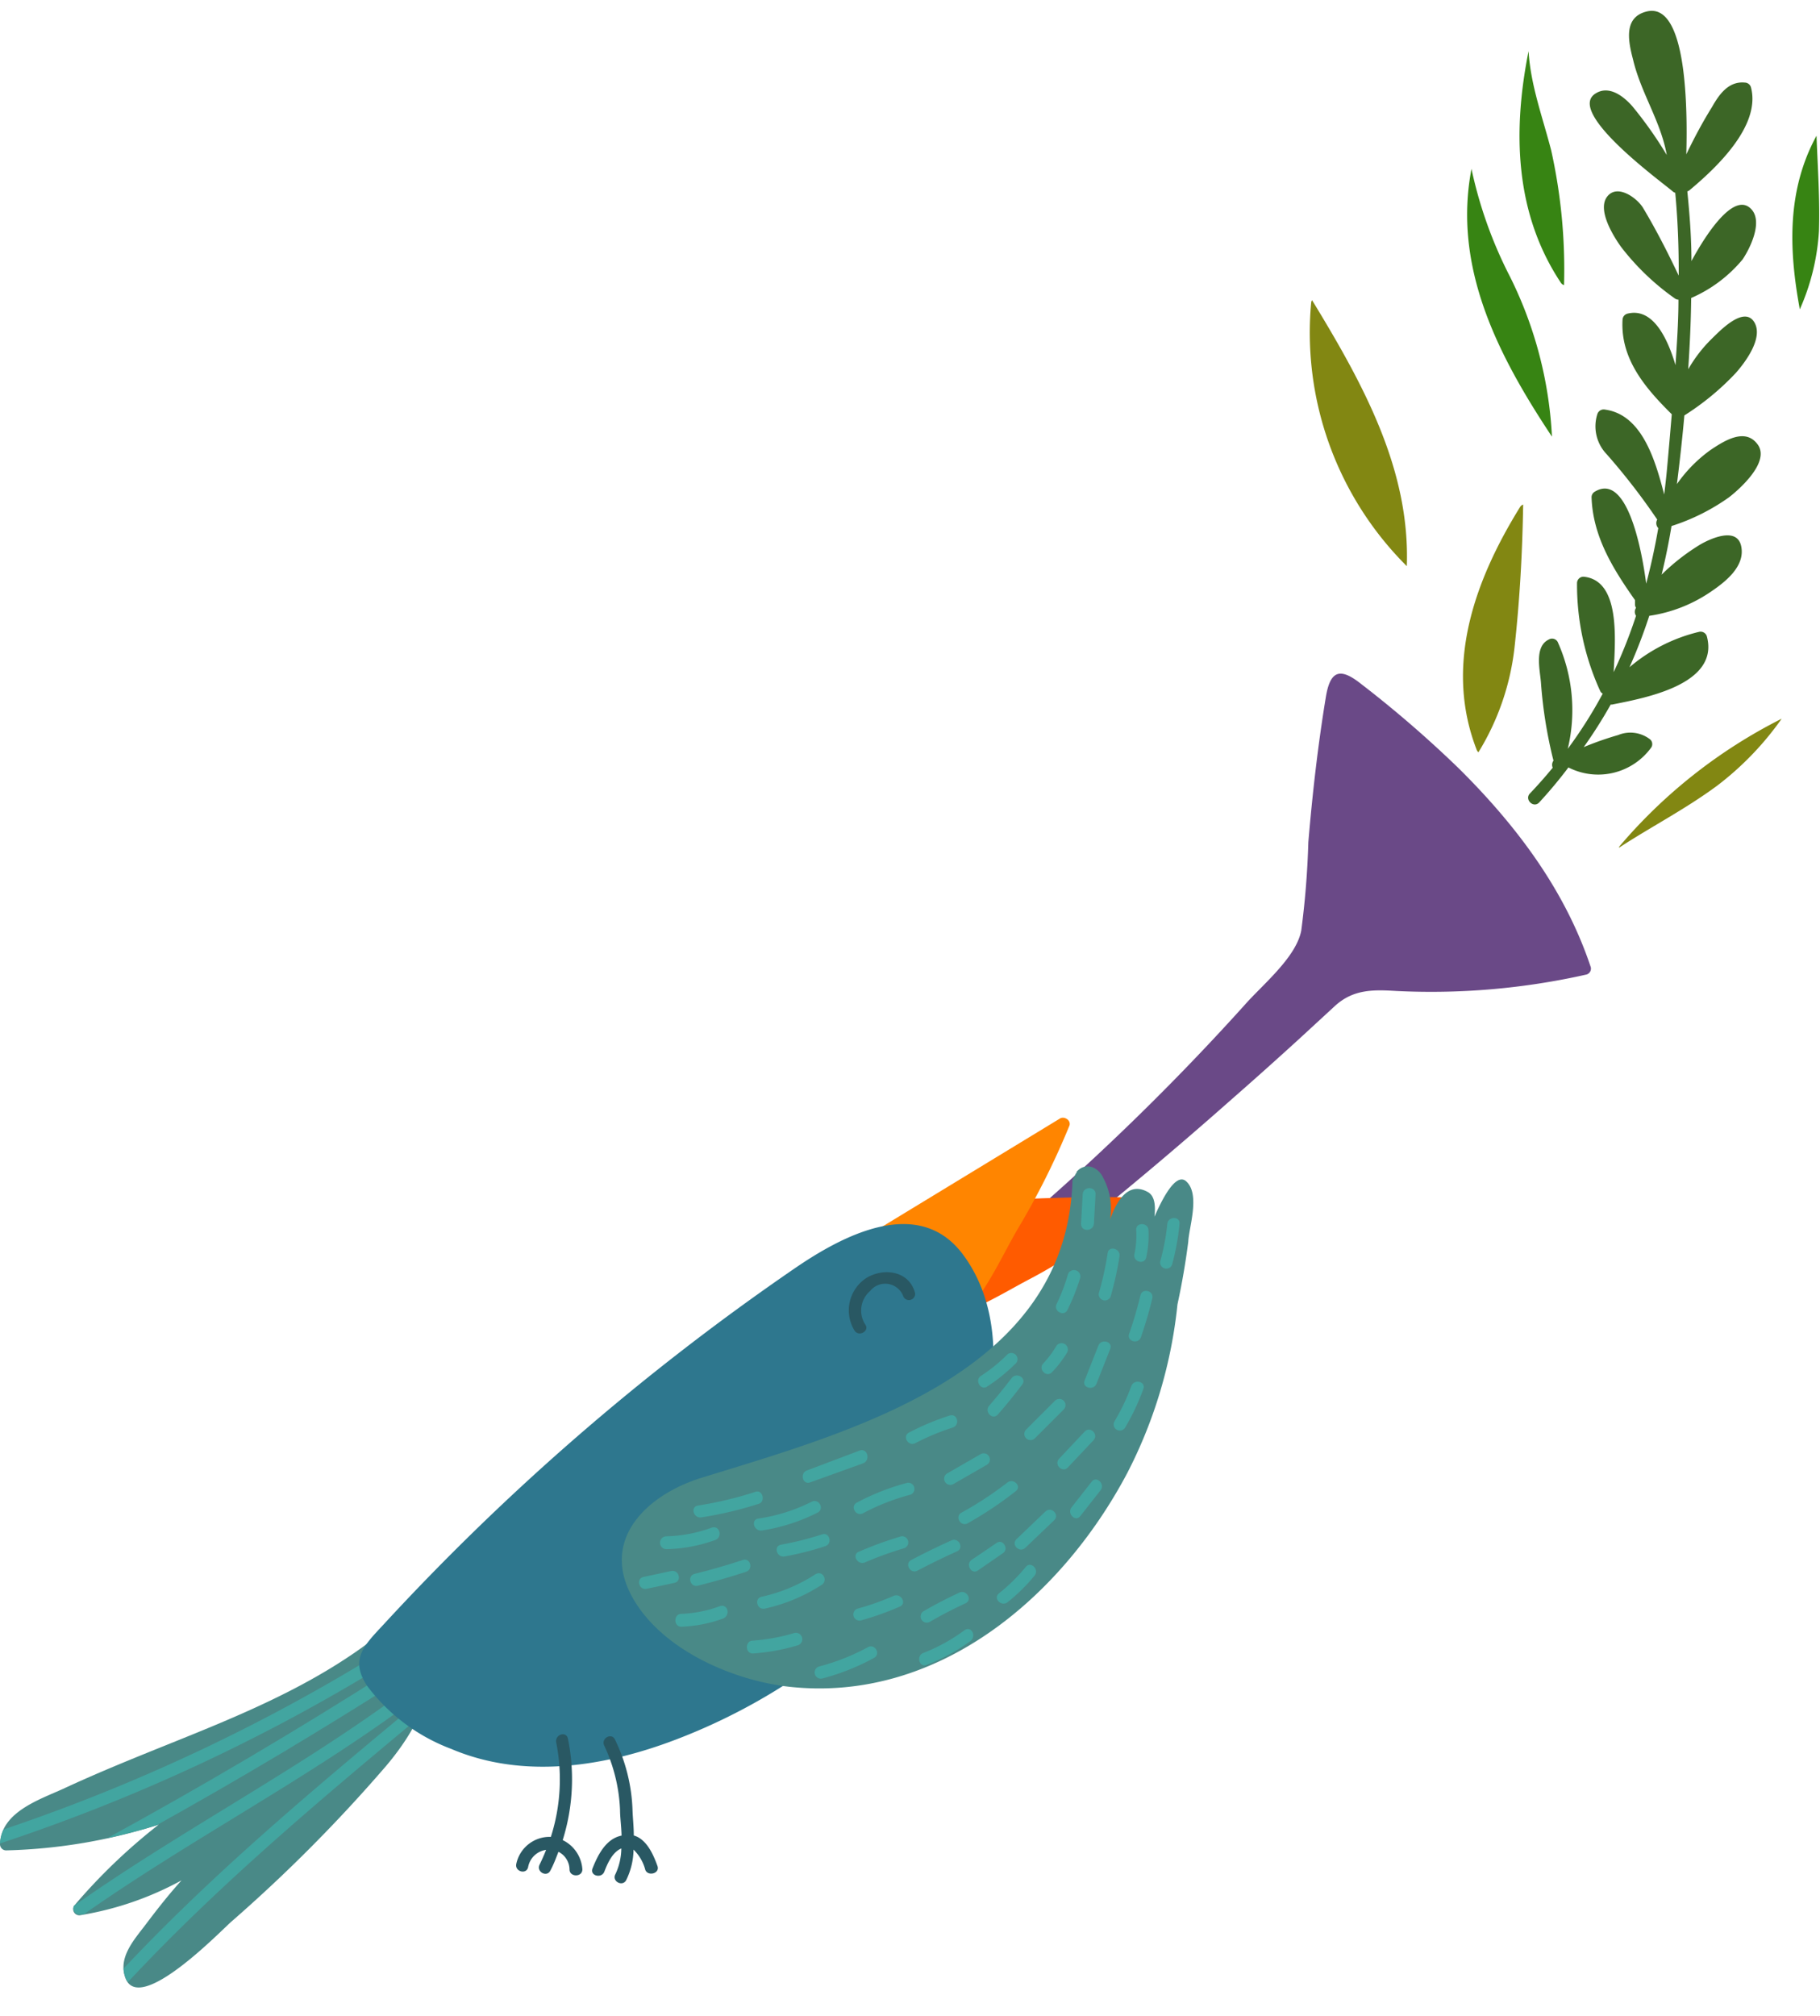 <svg xmlns="http://www.w3.org/2000/svg" viewBox="-9.5367431640625e-7 -0.77 141.57 156.73"><title>Depositphotos_65424591_02</title><g data-name="Layer 2"><path d="M32.25 125.19l.19-.17c.45-.43-.23-1.11-.68-.68-5.19 5-11.81 7.75-18.4 10.4-2.83 1.14-5.67 2.28-8.44 3.57-1.92.87-4.85 1.83-4.92 4.31a.48.48 0 0 0 .48.48 42.46 42.46 0 0 0 11.86-2 44.82 44.82 0 0 0-6.51 6.23.48.48 0 0 0 .47.8 24.67 24.67 0 0 0 7.82-2.7c-1 1.11-1.89 2.24-2.77 3.41s-2.19 2.56-1.6 4.17c1.08 2.95 7.48-3.71 8.27-4.39a119.19 119.19 0 0 0 12-12.07c2.77-3.27 4.86-7.47 2.23-11.36z" fill="#498987"/><path d="M29.11 128A141.7 141.7 0 0 1 .28 141.47a2.83 2.83 0 0 0-.28 1.09 142.67 142.67 0 0 0 29.59-13.71c.53-.32.05-1.15-.48-.85z" fill="#42a5a0"/><path d="M30.34 129.15q-10.79 6.87-22 13c1.29-.28 2.57-.6 3.83-1q9.5-5.29 18.68-11.13c.49-.38.01-1.21-.51-.87z" fill="#42a5a0"/><path d="M31.63 130.58c-8.26 6.17-17.47 10.9-25.88 16.83a.48.48 0 0 0 .55.66h.22c8.32-5.85 17.43-10.53 25.6-16.62.48-.45 0-1.24-.49-.87z" fill="#42a5a0"/><path d="M32.47 132.87c.08-.16.16-.33.23-.49a.52.52 0 0 0-.82-.26c-7.71 6.4-15.41 12.87-22.27 20.17a2.38 2.38 0 0 0 .14.66 1.31 1.31 0 0 0 .21.38c6.92-7.42 14.71-13.97 22.51-20.46z" fill="#42a5a0"/><path d="M123.74 74.43c-2-6-5.78-11-10.23-15.42a88.81 88.81 0 0 0-7.67-6.63c-1.61-1.27-2.36-1-2.7 1-.62 3.75-1.05 7.54-1.37 11.33a67.41 67.41 0 0 1-.55 6.87c-.4 2.09-3 4.2-4.37 5.75a189.48 189.48 0 0 1-16 15.77l-.1-.1c-.45-.42-1.13.26-.68.68l.08.09-.06.05c-.43.38.11 1 .57.74a1.56 1.56 0 0 0 1 1c1.1.41 2.36-.91 3.1-1.51q5.61-4.54 11-9.31 2.72-2.38 5.38-4.81l2.66-2.45c1.44-1.34 3-1.31 4.81-1.2a55 55 0 0 0 14.8-1.28.48.48 0 0 0 .33-.57z" fill="#6a4987"/><path d="M87.7 92.33c-2.22-.06-4.43 0-6.65.07-1.86.09-4.11 0-5.86.68-.93.37-1.39 1.83-1.76 2.61a21 21 0 0 0-1.72 5.92c-.09.6.81.86.92.27 2.71-.37 5.17-2 7.54-3.24A37.86 37.86 0 0 0 88 93.15a.48.48 0 0 0-.3-.82z" fill="#ff5b00"/><path d="M82.46 86.19l-14.8 9a.49.49 0 0 0 .24.89c1 1.66 5.15 7.23 7.17 5.21 1.7-1.7 2.9-4.48 4.12-6.55a59.6 59.6 0 0 0 4-8c.13-.41-.4-.74-.73-.55z" fill="#ff8500"/><path d="M75 96.9c-3.47-4.86-9.53-1.57-13.26 1a188.06 188.06 0 0 0-31.88 27.61c-1.54 1.66-2.69 2.72-1.28 4.83a14.58 14.58 0 0 0 6.52 4.87c5.64 2.4 12 1.37 17.51-.74 9.51-3.63 18.77-10.8 22.61-20.46a.51.51 0 0 0 .12-.18c2.13-5.16 3.14-12.11-.34-16.93z" fill="#2e778e"/><path d="M92.28 91.09c-.7-.65-1.64.82-2.48 2.74.08-.74.07-1.6-.52-1.92-1.46-.81-2.38.57-2.93 2.13a5.13 5.13 0 0 0-.55-3.26 1.54 1.54 0 0 0-.72-.75 1.08 1.08 0 0 0-1.25.22l-.07.06v.06a1.29 1.29 0 0 0-.2.4.44.44 0 0 0-.14.32c-.48 15-17.26 19.45-28.88 23.05-4.15 1.29-7.81 4.7-5.41 9.17 2.24 4.17 7.9 6.61 12.37 7.08 11.49 1.2 21.09-7 26.18-16.62a36.68 36.68 0 0 0 3.91-13.12c.35-1.61.63-3.23.84-4.87.06-1.17.94-3.68-.15-4.69z" fill="#498987"/><path d="M43.77 142.3a15.81 15.81 0 0 0 .41-7.88c-.12-.61-1-.35-.92.26a14.7 14.7 0 0 1-.41 7.37 2.65 2.65 0 0 0-2.69 2.1c-.13.6.79.86.92.25a1.65 1.65 0 0 1 1.4-1.34q-.23.58-.51 1.15c-.27.55.55 1 .83.48s.45-1 .64-1.48a1.56 1.56 0 0 1 .86 1.37c0 .61 1 .62 1 0a2.72 2.72 0 0 0-1.53-2.28z" fill="#295863"/><path d="M71.18 99.78c-.43-1.7-2.33-2-3.7-1.24a3 3 0 0 0-1 4.16c.35.5 1.18 0 .83-.48a2 2 0 0 1 .37-2.61 1.5 1.5 0 0 1 2.59.43.48.48 0 0 0 .91-.26z" fill="#295863"/><path d="M51.14 144.31c-.32-.89-.84-2.08-1.84-2.37 0-.69-.08-1.37-.1-2a13.51 13.51 0 0 0-1.37-5.47c-.27-.55-1.1-.07-.83.48a13 13 0 0 1 1.23 5c0 .57.1 1.27.12 2-1.19.24-1.82 1.44-2.26 2.55-.23.57.7.82.92.25s.61-1.51 1.32-1.8a4.81 4.81 0 0 1-.46 2c-.3.54.53 1 .83.48a5.54 5.54 0 0 0 .58-2.39 3.41 3.41 0 0 1 .92 1.59c.22.51 1.15.26.94-.32z" fill="#295863"/><path d="M55.38 118a11.06 11.06 0 0 1-3.54.68.48.48 0 0 0 0 1 11.89 11.89 0 0 0 3.79-.71c.59-.22.37-1.15-.25-.97z" fill="#42a5a0"/><path d="M58.74 115.23a29.45 29.45 0 0 1-4.45 1.06c-.61.1-.35 1 .26.92a29.45 29.45 0 0 0 4.45-1.05c.58-.16.33-1.16-.26-.93z" fill="#42a5a0"/><path d="M63.12 116a13.6 13.6 0 0 1-4.13 1.3c-.61.09-.35 1 .26.93a14.39 14.39 0 0 0 4.36-1.4c.55-.31.06-1.13-.49-.83z" fill="#42a5a0"/><path d="M66.9 112l-4.14 1.56c-.57.22-.32 1.14.25.93l4.14-1.49c.58-.24.33-1.17-.25-1z" fill="#42a5a0"/><path d="M57.78 120.52q-1.85.61-3.75 1.08c-.6.15-.35 1.07.25.92q1.89-.47 3.75-1.08c.59-.19.34-1.12-.25-.92z" fill="#42a5a0"/><path d="M52.21 121.38l-2.16.46c-.6.13-.35 1.05.25.92l2.16-.46c.61-.13.35-1.05-.25-.92z" fill="#42a5a0"/><path d="M56 124.11a9.74 9.74 0 0 1-3 .6c-.62 0-.62 1 0 1a10.6 10.6 0 0 0 3.23-.63c.63-.25.38-1.18-.23-.97z" fill="#42a5a0"/><path d="M63.94 118.53a23.7 23.7 0 0 1-3.18.8c-.61.11-.35 1 .25.92a23.71 23.71 0 0 0 3.18-.8c.59-.19.34-1.12-.25-.92z" fill="#42a5a0"/><path d="M63.43 121.63a12.68 12.68 0 0 1-4.19 1.75c-.6.13-.35 1.06.26.92a13.43 13.43 0 0 0 4.42-1.85c.51-.33.08-1.16-.49-.82z" fill="#42a5a0"/><path d="M70.58 114.52a18.08 18.08 0 0 0-3.93 1.54c-.55.29-.06 1.12.48.83a17 17 0 0 1 3.7-1.45.48.48 0 0 0-.25-.92z" fill="#42a5a0"/><path d="M70.1 118.68a29.28 29.28 0 0 0-3.3 1.2c-.57.24-.08 1.07.48.83a27.23 27.23 0 0 1 3.07-1.11.48.48 0 0 0-.25-.92z" fill="#42a5a0"/><path d="M69.51 123.31a20.38 20.38 0 0 1-2.83 1 .48.48 0 0 0 .25.92 22 22 0 0 0 3.07-1.09c.56-.25.07-1.07-.49-.83z" fill="#42a5a0"/><path d="M61.78 126.2a14.87 14.87 0 0 1-3.22.59c-.61 0-.62 1 0 1a16.06 16.06 0 0 0 3.48-.63.48.48 0 0 0-.26-.96z" fill="#42a5a0"/><path d="M67.51 127.3a16.83 16.83 0 0 1-3.79 1.5.48.48 0 0 0 .26.93 17.9 17.9 0 0 0 4-1.59c.56-.31.07-1.14-.47-.84z" fill="#42a5a0"/><path d="M74 119q-1.58.71-3.12 1.52c-.55.29-.06 1.12.48.83q1.54-.81 3.12-1.52c.52-.27.06-1.1-.48-.83z" fill="#42a5a0"/><path d="M74.62 123.06q-1.43.66-2.79 1.45a.48.48 0 0 0 .48.83q1.36-.79 2.79-1.45c.57-.26.08-1.09-.48-.83z" fill="#42a5a0"/><path d="M75 126a13.82 13.82 0 0 1-3.18 1.75c-.57.22-.32 1.15.25.93a14.73 14.73 0 0 0 3.41-1.85c.52-.41.05-1.24-.48-.83z" fill="#42a5a0"/><path d="M73.87 109.29a20.39 20.39 0 0 0-3.16 1.32c-.55.28-.06 1.11.48.83a18.86 18.86 0 0 1 2.93-1.22c.59-.22.34-1.12-.25-.93z" fill="#42a5a0"/><path d="M76.3 112.28l-2.64 1.52a.48.48 0 0 0 .48.83l2.64-1.52a.48.48 0 0 0-.48-.83z" fill="#42a5a0"/><path d="M78.36 114.5a27.43 27.43 0 0 1-3.57 2.34c-.54.3-.06 1.13.48.83a29 29 0 0 0 3.73-2.49c.52-.38-.16-1.05-.64-.68z" fill="#42a5a0"/><path d="M78.69 106.38q-.84 1.1-1.75 2.15c-.4.47.27 1.15.68.68q1-1.14 1.9-2.34c.37-.5-.46-.98-.83-.49z" fill="#42a5a0"/><path d="M82.06 108.14l-2.24 2.24a.48.48 0 0 0 .68.68l2.24-2.24a.48.48 0 0 0-.68-.68z" fill="#42a5a0"/><path d="M81.32 116.75l-2.25 2.15c-.45.43.23 1.1.68.68l2.25-2.15c.45-.43-.23-1.11-.68-.68z" fill="#42a5a0"/><path d="M84.38 110.53l-2 2.12c-.42.45.26 1.13.68.68l2-2.12c.42-.45-.26-1.13-.68-.68z" fill="#42a5a0"/><path d="M77.53 119.19l-1.95 1.32c-.51.34 0 1.18.48.83L78 120c.52-.32 0-1.16-.47-.81z" fill="#42a5a0"/><path d="M79.79 121.06a13.91 13.91 0 0 1-2.09 2.06c-.48.39.2 1.06.68.68a13.9 13.9 0 0 0 2.09-2.06c.39-.47-.28-1.16-.68-.68z" fill="#42a5a0"/><path d="M84.92 114.43l-1.57 2c-.37.48.3 1.17.68.68l1.57-2c.4-.48-.31-1.17-.68-.68z" fill="#42a5a0"/><path d="M88 107a16.42 16.42 0 0 1-1.32 2.76.48.48 0 0 0 .83.48 17.75 17.75 0 0 0 1.42-3c.23-.59-.7-.83-.93-.24z" fill="#42a5a0"/><path d="M84.22 92.07l-.13 2.32c0 .62.92.62 1 0l.13-2.32c0-.62-.96-.61-1 0z" fill="#42a5a0"/><path d="M83.06 98.35a14.48 14.48 0 0 1-.87 2.27c-.27.55.56 1 .83.48a16 16 0 0 0 1-2.5.48.48 0 0 0-.96-.25z" fill="#42a5a0"/><path d="M82.15 103.91a7.57 7.57 0 0 1-1 1.33c-.42.45.26 1.13.68.68A8.74 8.74 0 0 0 83 104.4a.48.48 0 0 0-.85-.49z" fill="#42a5a0"/><path d="M86.16 96.66a24.76 24.76 0 0 1-.69 3.13.48.48 0 0 0 .92.25 24.74 24.74 0 0 0 .69-3.13c.1-.6-.83-.86-.92-.25z" fill="#42a5a0"/><path d="M88.38 94.87a6.87 6.87 0 0 1-.14 1.87c-.13.6.79.86.92.25a7.85 7.85 0 0 0 .17-2.13c-.03-.6-.99-.61-.95.01z" fill="#42a5a0"/><path d="M85.44 103.85l-1.07 2.71c-.23.58.7.82.92.26l1.07-2.71c.23-.58-.7-.82-.92-.26z" fill="#42a5a0"/><path d="M88.71 99.94a30.93 30.93 0 0 1-.88 3c-.2.59.72.84.92.25a30.91 30.91 0 0 0 .88-3c.15-.6-.77-.85-.92-.25z" fill="#42a5a0"/><path d="M90.8 94.39a17.33 17.33 0 0 1-.55 2.91.48.48 0 0 0 .92.26 18.84 18.84 0 0 0 .58-3.17c.07-.61-.89-.61-.95 0z" fill="#42a5a0"/><path d="M78.37 104.53a12.46 12.46 0 0 1-2.07 1.68c-.52.33 0 1.17.48.83a13.65 13.65 0 0 0 2.26-1.83.48.48 0 0 0-.67-.68z" fill="#42a5a0"/><path d="M115 57.72a19.71 19.71 0 0 0 2.82-8.26c.4-3.66.6-7.3.66-11a.48.48 0 0 0-.24.19c-3.52 5.68-5.92 12.28-3.39 18.84a.49.49 0 0 0 .15.23z" fill="#828712"/><path d="M102.06 22.57a.4.4 0 0 0-.07.19 25.61 25.61 0 0 0 7.44 20.49c.26-7.46-3.32-14.05-7.37-20.68z" fill="#828712"/><path d="M133.54 60.34a23.6 23.6 0 0 0 5.05-5.23A40.34 40.34 0 0 0 126 65a.46.46 0 0 0-.08.15c2.48-1.62 5.18-3.01 7.62-4.81z" fill="#828712"/><path d="M133.05 34.22a11 11 0 0 0-2.61 2.65c.22-1.76.42-3.54.58-5.34a20.55 20.55 0 0 0 4-3.3c.75-.85 2.15-2.72 1.45-3.93-.8-1.36-2.73.7-3.32 1.27a10.91 10.91 0 0 0-1.83 2.37c.12-1.84.21-3.69.23-5.54a10.76 10.76 0 0 0 4-3c.58-.86 1.57-2.88.71-3.87-1.28-1.47-3.43 1.67-4.69 4 0-1.82-.14-3.63-.32-5.42a.52.52 0 0 0 .17-.09c2.06-1.72 5.57-5 4.78-8a.51.51 0 0 0-.48-.37c-1.27-.12-2 .93-2.55 1.9-.74 1.19-1.4 2.43-2 3.68.09-3.29.1-12-3.14-11.09-1.76.47-1.37 2.33-1 3.73.61 2.59 2.16 4.8 2.62 7.41a31.4 31.4 0 0 0-2.67-3.78c-.68-.78-1.82-1.67-2.87-1-2.35 1.46 5.23 6.93 6 7.61a.52.52 0 0 0 .2.11c.2 2.14.28 4.29.27 6.44-.85-1.79-1.75-3.56-2.77-5.26-.46-.77-2-1.9-2.79-.89s.42 3 1.07 3.91a19.24 19.24 0 0 0 4.17 4 .51.51 0 0 0 .3.11c0 1.7-.12 3.4-.23 5.09-.65-2.19-1.8-4.5-3.75-4a.51.51 0 0 0-.37.48c-.17 3.06 1.79 5.32 3.83 7.34-.12 1.42-.24 2.83-.37 4.24-.06.67-.14 1.34-.22 2-.7-2.72-1.74-6.2-4.58-6.6a.52.52 0 0 0-.62.35 3.13 3.13 0 0 0 .73 3.12 50.55 50.55 0 0 1 3.93 5.08.55.55 0 0 0 .08.66 50.97 50.97 0 0 1-.94 4.32c-.39-3-1.56-8.63-4-7.15a.5.5 0 0 0-.25.43c.1 3.05 1.66 5.56 3.38 8v.35a.47.47 0 0 0 .08.25.55.55 0 0 0 0 .62 38.68 38.68 0 0 1-1.74 4.38c.12-2.49.55-7.16-2.35-7.42a.5.5 0 0 0-.5.5 19.89 19.89 0 0 0 1.8 8.38.42.42 0 0 0 .2.21 35.15 35.15 0 0 1-2.72 4.29 12.9 12.9 0 0 0-.79-8.32.5.5 0 0 0-.68-.18c-1.18.56-.67 2.43-.61 3.44a35.22 35.22 0 0 0 .91 5.75l.06.23a.55.55 0 0 0-.06.55c-.56.68-1.14 1.34-1.77 2-.45.46.26 1.17.71.71A35.67 35.67 0 0 0 122 58.9a5.1 5.1 0 0 0 6.45-1.56.49.49 0 0 0-.08-.61 2.5 2.5 0 0 0-2.5-.35 24.83 24.83 0 0 0-2.68.94 37 37 0 0 0 2.1-3.31h.11c2.49-.5 8.37-1.54 7.37-5.3a.51.51 0 0 0-.62-.35 13 13 0 0 0-5.4 2.75 40.33 40.33 0 0 0 1.54-4 11.37 11.37 0 0 0 4.74-1.84c1.16-.78 2.74-2 2.41-3.57s-2.47-.55-3.19-.13a16.34 16.34 0 0 0-3 2.34c.3-1.24.56-2.5.77-3.78a16.19 16.19 0 0 0 4.48-2.24c.85-.66 3.19-2.75 2.23-4.09s-2.58-.32-3.68.42z" fill="#3c6626"/><path d="M120.72 33.18a31.38 31.38 0 0 0-3.26-12.43 33.65 33.65 0 0 1-3-8.39C113 20 116.5 26.83 120.72 33.18z" fill="#378413"/><path d="M120.66 10.92c-.67-2.59-1.6-5.06-1.76-7.71-1.24 6.19-1.09 12.59 2.51 18a.47.47 0 0 0 .25.19 42.68 42.68 0 0 0-1-10.48z" fill="#378413"/><path d="M140 23.28a17.56 17.56 0 0 0 1.49-6.09c.08-2.48-.1-4.94-.19-7.41-2.3 4.22-2.17 8.81-1.3 13.5z" fill="#378413"/></g></svg>